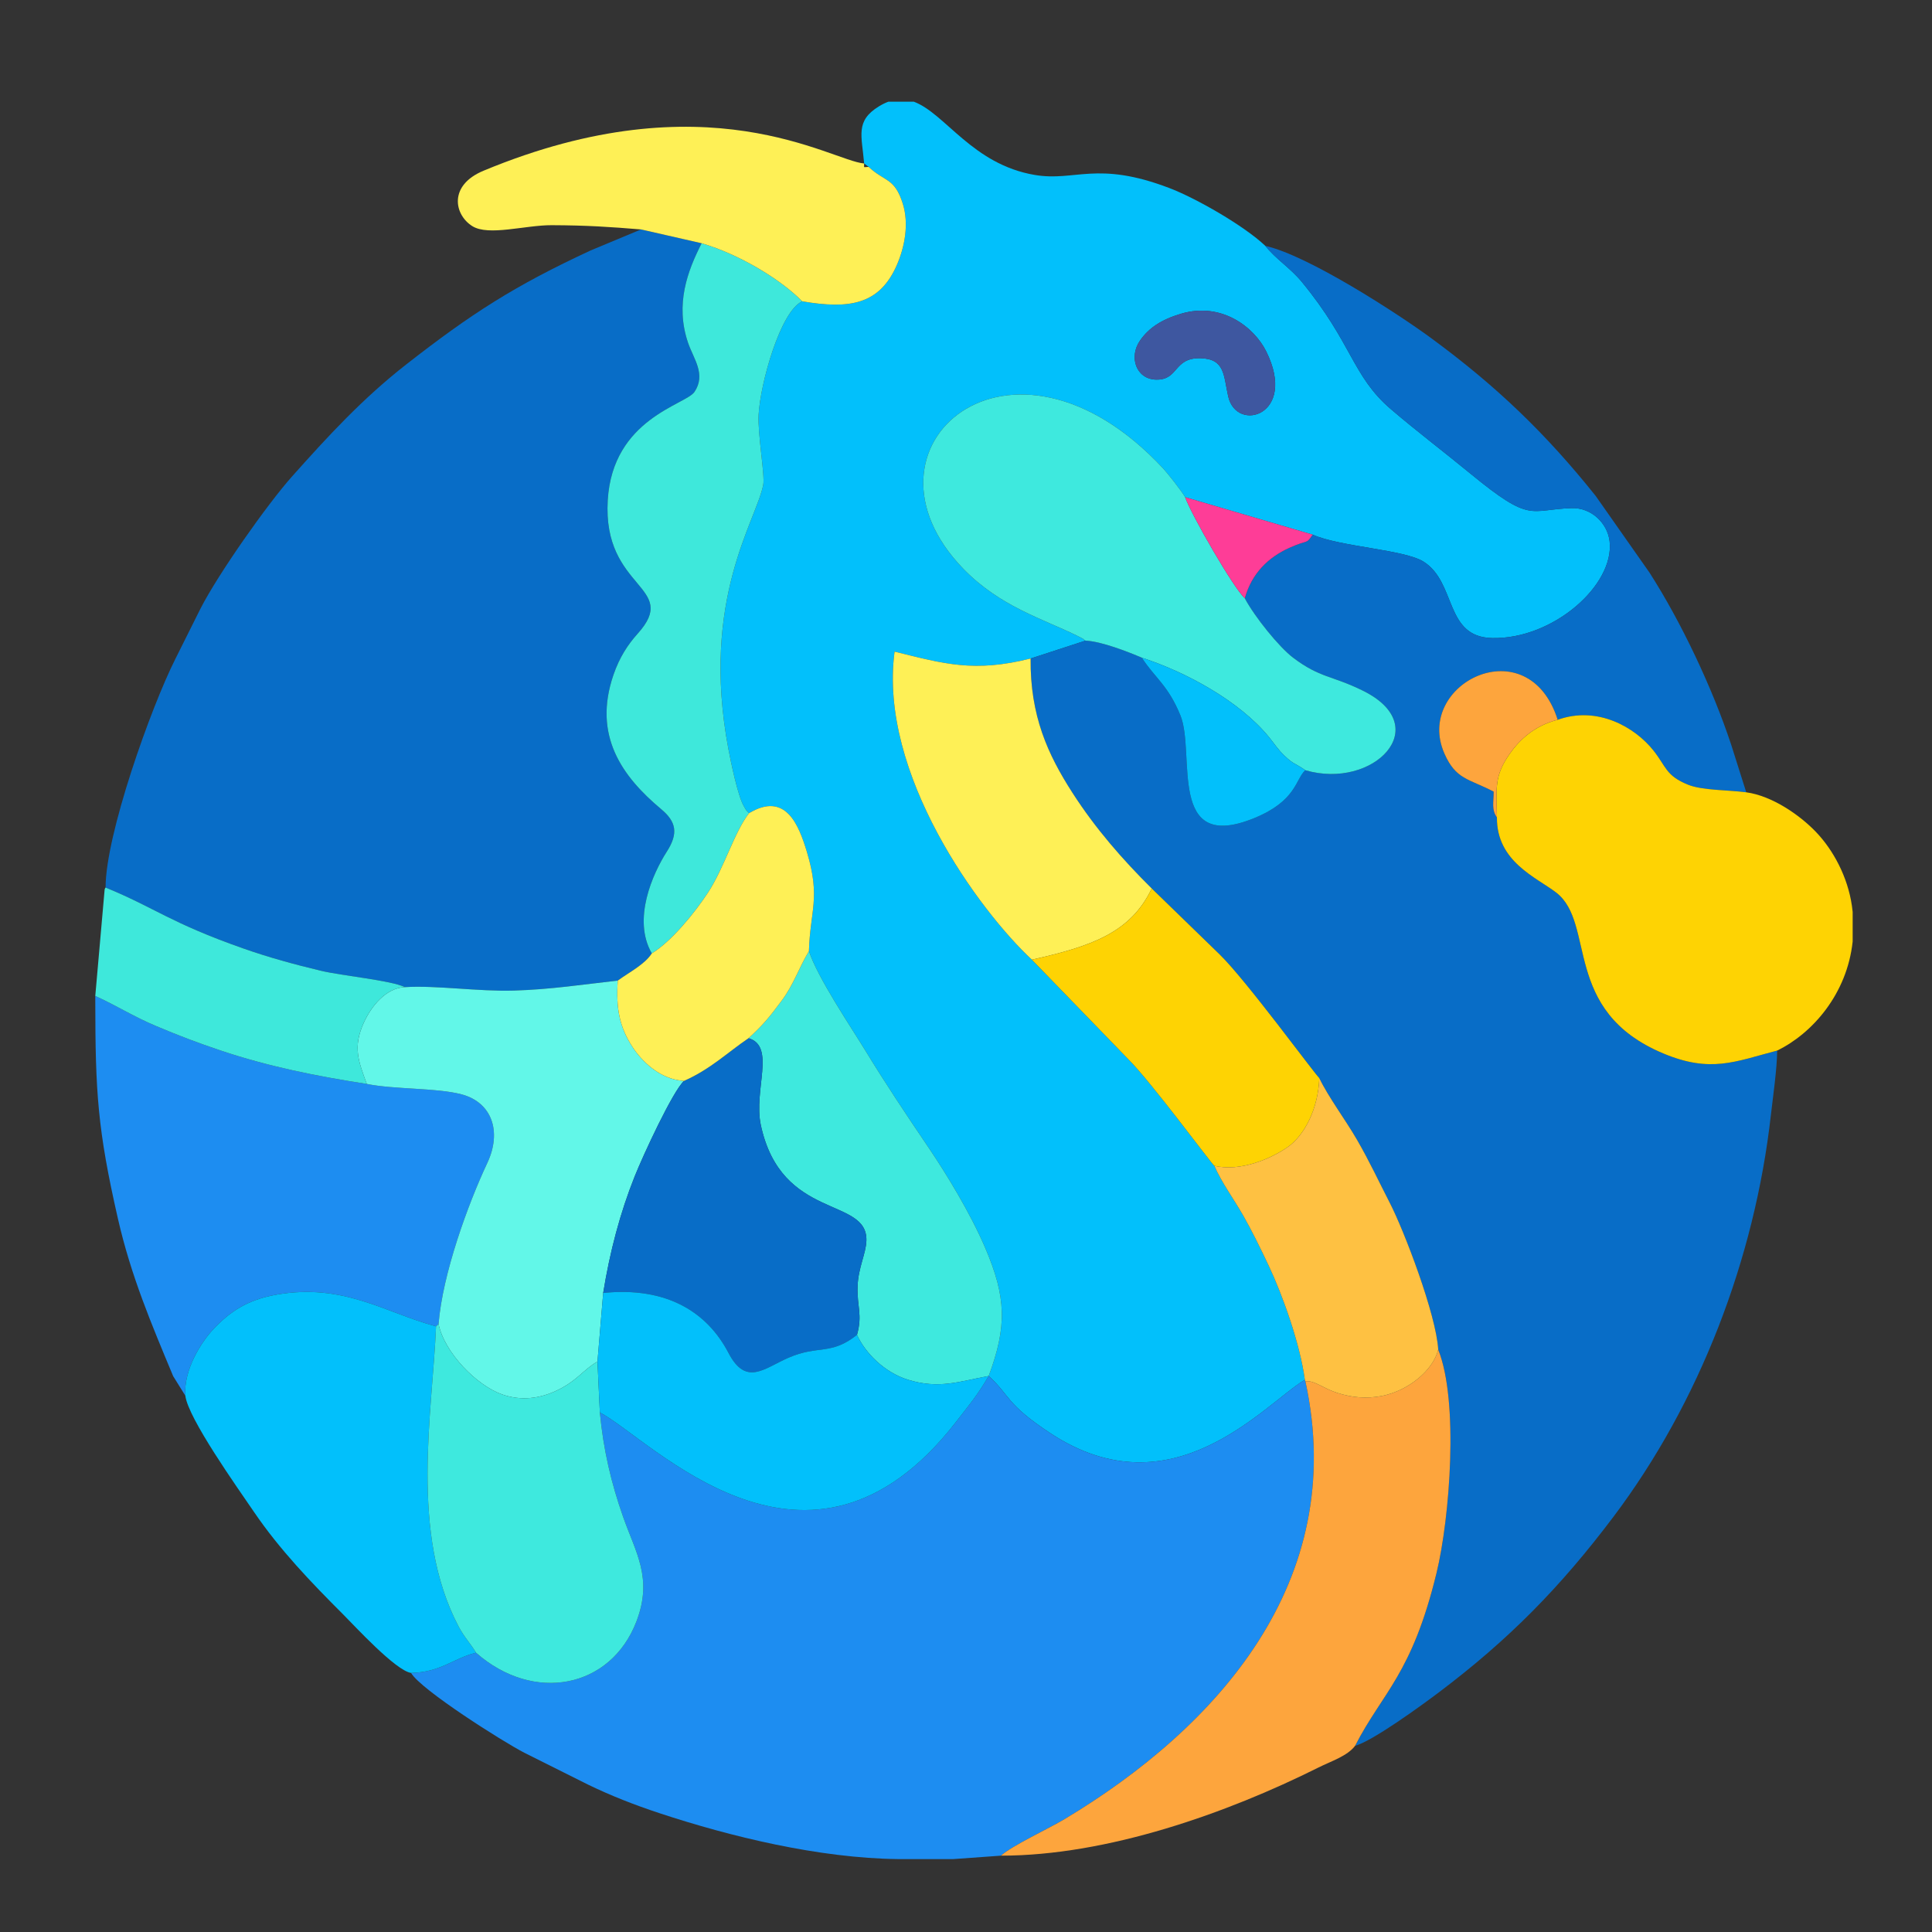 <?xml version="1.0" encoding="UTF-8"?>
<!DOCTYPE svg PUBLIC "-//W3C//DTD SVG 1.0//EN" "http://www.w3.org/TR/2001/REC-SVG-20010904/DTD/svg10.dtd">
<!-- Creator: CorelDRAW 2020 (64-Bit Versión de evaluación) -->
<svg xmlns="http://www.w3.org/2000/svg" xml:space="preserve" width="3cm" height="3cm" version="1.0" style="shape-rendering:geometricPrecision; text-rendering:geometricPrecision; image-rendering:optimizeQuality; fill-rule:evenodd; clip-rule:evenodd"
viewBox="0 0 3000 3000"
 xmlns:xlink="http://www.w3.org/1999/xlink"
 xmlns:xodm="http://www.corel.com/coreldraw/odm/2003">
 <rect x="0" y="0" width="3000" height="3000" fill="#333333" stroke="none"/>
 <defs>
  <style type="text/css">
   <![CDATA[
    .fil0 {fill:#02C0FB}
    .fil1 {fill:#086DC7}
    .fil2 {fill:#1D8DF1}
    .fil10 {fill:#3E57A0}
    .fil7 {fill:#3EE8DB}
    .fil5 {fill:#3EE9DE}
    .fil4 {fill:#62F7E8}
    .fil6 {fill:#FDA53D}
    .fil11 {fill:#FE3D97}
    .fil9 {fill:#FEC142}
    .fil3 {fill:#FED303}
    .fil8 {fill:#FEF056}
   ]]>
  </style>
 </defs>
 <g id="Capa_x0020_1">
  <path class="fil0" d="M1833.73 487.21c62.84,-18.78 113.7,20.51 132.58,58.73 48.79,98.78 -46.16,126.93 -59.16,69.63 -7.39,-32.57 -4.78,-58.37 -43.04,-59.32 -42.29,-1.04 -33.41,34.14 -69.08,33.24 -30.86,-0.79 -42.83,-35.29 -24.44,-61.22 13.57,-19.13 32.63,-31.94 63.14,-41.06zm-454.36 -329.27l39.67 0c48.81,18.18 90.8,97.23 187.64,113.7 62.88,10.69 96.29,-22.65 208.8,20.24 42.17,16.07 116.34,58.68 149.33,89.91 16.58,20.89 38.62,34.08 56.56,55.86 78.57,95.41 78.31,146.36 138.35,197.68 41.43,35.4 81.51,65.58 123.56,100.14 94.88,77.99 91.08,55.67 157.05,53.52 30.66,-1 55.79,23.35 59.06,51.49 7.88,67.92 -87.7,152.31 -182.34,150.29 -74.39,-1.59 -54.99,-86.09 -106.53,-118.63 -29.8,-18.81 -129.89,-23.11 -172.14,-41.93l-198.09 -58.21c-6.02,-10.44 -28.11,-38.11 -34.12,-44.57 -237.03,-254.81 -493.38,-32.8 -310.25,155.84 57.43,59.15 124.06,77.69 178.38,104.76 10.67,5.31 6.59,3.42 11.17,6.75l-85.16 27.77c-87.49,21.88 -133.33,8.57 -211.23,-10.71 -25.16,189.7 131.83,402.61 213.2,478.34l149.97 154.82c35.18,34.91 129.83,163.38 133.31,165.2 11.74,26.68 29.31,50.07 44.95,77.43 12.99,22.74 26.57,50.34 39.5,77.68 21.57,45.6 48.8,121.67 56.14,177.19 -62.63,37.6 -205.36,208.49 -395.69,82.65 -69.38,-45.87 -61.44,-57.67 -95.22,-88.5 28.41,-76.67 27.75,-121.88 -5.69,-199.63 -23.31,-54.2 -59.89,-114.04 -88.74,-156.63 -34.13,-50.37 -65.69,-97.68 -96.67,-148.4 -22.52,-36.87 -74.47,-113.65 -88.04,-155.09 1.82,-62.71 18.35,-82.57 -3.02,-153.59 -12.79,-42.53 -33.05,-94.71 -89.99,-60.62 -5.21,-5.46 -3.44,-2.76 -8.16,-10.94 -9.33,-16.18 -20.34,-69.84 -23.96,-89.09 -43.6,-232.28 43.3,-353.49 54.19,-409.88 2.82,-14.61 -8.78,-78.33 -7.19,-108.79 2.55,-48.6 33.91,-160.89 67.7,-176.09 73.3,12.49 120.16,5.39 147.08,-56.69 12.12,-27.94 18.94,-63.67 9.11,-94.92 -12.84,-40.86 -28.25,-33.74 -52.94,-57.09l-7.09 -5.33c-3.61,-43.33 -14.14,-66.06 23.11,-88.82 4.99,-3.05 9.78,-5.39 14.43,-7.11z"/>
  <path class="fil1" d="M2038.38 830.21c-11.32,16.09 -5.13,6.51 -36.03,20.38 -32.97,14.8 -58.63,39.67 -69.43,78.46 15.47,28.99 53.23,75.73 75.07,92.25 42.18,31.89 60.05,27.29 108.64,51.36 112.49,55.75 15.93,154.24 -89.74,123.32 -15.37,13.84 -13.5,47.37 -79.1,74.29 -136.31,55.92 -91.01,-100.48 -114.76,-159.15 -19.22,-47.48 -40.54,-59.19 -59.92,-89.81 -21.02,-8.99 -62.87,-25.51 -87.64,-26.53l-85.16 27.77c-0.81,88.94 26.61,148.76 64.88,208.32 35.94,55.92 78.03,103.94 123.22,148.75l105.37 102.34c41.17,40.09 145.44,182.84 154.82,192.06 13.4,28.43 41,65.37 58.51,95.72 19.85,34.39 32.58,62.27 51.02,98.16 22.18,43.15 72.1,173.59 75.14,227.83 32.11,79.38 18.21,261.21 -2.72,347.18 -38.35,157.46 -83.44,184.41 -126.4,267.99 27.53,-7.46 104.48,-63.72 130.04,-82.98 108.16,-81.51 188.42,-162.86 271.08,-272.56 133.19,-176.74 219.29,-399.43 244.58,-624.18 2.85,-25.32 9.7,-72.47 9.7,-99.85 -65.26,17.1 -103.31,35.31 -177.1,4.34 -158.1,-66.35 -103.74,-202.07 -166.19,-249.84 -30.92,-23.65 -92.51,-47.95 -91.85,-116.65 -8.56,-11.74 -5.13,-22.35 -5.05,-39.96 -39.28,-20.36 -58.7,-18.72 -76.45,-59.01 -47.74,-108.37 129.78,-197.14 175.88,-52.54 61.99,-22.15 120.07,11.7 148.68,47.74 20.08,25.32 19.02,39.03 53.75,53.1 22.16,8.97 61.94,8.03 90.36,11.78l-23.32 -73.68c-29.23,-88.35 -77.62,-190.67 -126.93,-267.47l-83.52 -119.01c-78.2,-97.92 -155.06,-171.31 -255.74,-245.27 -51.7,-37.97 -191.17,-128.46 -257.26,-143.07 16.58,20.89 38.62,34.08 56.56,55.86 78.57,95.41 78.31,146.36 138.35,197.68 41.43,35.4 81.51,65.58 123.56,100.14 94.88,77.99 91.08,55.67 157.05,53.52 30.66,-1 55.79,23.35 59.06,51.49 7.88,67.92 -87.7,152.31 -182.34,150.29 -74.39,-1.59 -54.99,-86.09 -106.53,-118.63 -29.8,-18.81 -129.89,-23.11 -172.14,-41.93z"/>
  <path class="fil1" d="M163.95 1378.16c78.3,32.2 99.62,54.47 214.54,94.85 38.46,13.52 78.84,24.61 119.89,34.4 33.22,7.92 108.44,14.77 130.39,25.41 47.61,-3.08 114.57,7.03 169.44,5.33 57.28,-1.77 105.99,-9.34 161.05,-15.51 18.81,-13.63 41.71,-24.98 52.86,-42.23 -30.51,-52.78 1.41,-123.92 23.31,-158.03 18.28,-28.48 14.53,-46.47 -8.67,-65.86 -60.94,-50.91 -106.44,-114.53 -74.23,-208.48 9.35,-27.25 22.45,-47.23 37.58,-64.04 66.95,-74.36 -54.66,-67.79 -46.41,-207.25 7.51,-126.93 121.11,-148.13 134.63,-168.17 18.39,-27.28 -1.37,-51.25 -9.87,-76.14 -20.56,-60.22 -0.65,-112.2 21.06,-154.71l-94.13 -21.47 -78.2 32.61c-118.01,54.72 -185.43,98.13 -286.55,177.14 -67.75,52.93 -121.53,111.45 -177.51,174.24 -37.68,42.26 -114.02,150.41 -141.75,204.69l-39.06 78.2c-38.12,75.75 -108.37,272.95 -108.37,355.02z"/>
  <path class="fil2" d="M931.45 2193.17c5.5,58.12 17.53,109.31 36.02,161.94 19.52,55.61 46.53,95.16 20.91,162.34 -39.84,104.49 -159.92,127.66 -249.24,48.84 -35.58,8.95 -54.57,30.34 -100.85,31.42 15.12,26.06 141.96,106.42 175.82,123.92l99.5 49.74c35.39,17.13 71.24,31.17 110.43,44.13 110.19,36.42 247.72,69.86 370.18,71.28l20.86 0c20.22,-0.06 40.44,-0.02 60.66,0l1.16 0 3.56 0 73.87 -5.32c16.97,-15.48 74.02,-41.93 98.62,-56.69 235.58,-141.32 441.9,-368.37 374.1,-679.63l-0.9 -2.64c-62.63,37.6 -205.36,208.49 -395.69,82.65 -69.38,-45.87 -61.44,-57.67 -95.22,-88.5 -18.13,30.86 -31.24,46.12 -51.05,71.63 -228.92,294.8 -473.01,26.83 -552.74,-15.11z"/>
  <path class="fil2" d="M287.79 2167.26c-2.98,-40.54 25.23,-84.15 44.11,-103.97 25.13,-26.38 51.84,-44.73 96.2,-52.73 105.15,-18.97 169.81,27.85 249,49.02l3.89 -3.55c6.21,-78.18 45.71,-186.29 75.69,-250.15 23.02,-49.03 6.92,-94.18 -39.86,-106.58 -38.93,-10.32 -105.06,-7.51 -147.33,-16.2 -79.83,-12.32 -153.51,-27.32 -226.56,-51.79 -36.89,-12.36 -65.84,-23.48 -100.52,-38.07 -35.92,-15.12 -60.96,-31.55 -94.45,-46.75l0 8.49c0.12,140.68 3.49,198.65 35.13,337.31 20.31,89.01 51.95,163.4 85.8,244.6l18.9 30.37z"/>
  <path class="fil3" d="M2418.79 1117.67c-36.01,9.07 -59.37,31.05 -74.81,53.21 -23.62,33.91 -20.47,52.12 -19.57,98.3 -0.66,68.7 60.93,93 91.85,116.65 62.45,47.77 8.09,183.49 166.19,249.84 73.79,30.97 111.84,12.76 177.1,-4.34 54.53,-26.5 108.6,-87.78 117.25,-169.38l0 -45.97c-0.33,-3.2 -0.73,-6.42 -1.2,-9.67 -6.52,-44.61 -28.74,-86.26 -55.95,-114.61 -24.84,-25.88 -67.63,-55.86 -108.07,-61.41 -28.42,-3.75 -68.2,-2.81 -90.36,-11.78 -34.73,-14.07 -33.67,-27.78 -53.75,-53.1 -28.61,-36.04 -86.69,-69.89 -148.68,-47.74z"/>
  <path class="fil4" d="M628.77 1532.82c-29.39,1.08 -52.24,29.67 -63.81,55.02 -17.71,38.8 -7.88,60.78 4.53,95.26 42.27,8.69 108.4,5.88 147.33,16.2 46.78,12.4 62.88,57.55 39.86,106.58 -29.98,63.86 -69.48,171.97 -75.69,250.15 9.42,45.1 59.53,95.34 98.4,109.12 30.04,10.65 58.92,6.42 85.11,-5.96 32.02,-15.15 40.53,-31.87 63.27,-45.01l8.87 -106.5c10.28,-63.77 26.4,-124.76 48.82,-180.81 13.92,-34.8 59.25,-132.38 76.65,-148.45 -38.23,-2.32 -66.26,-31.7 -79.84,-52.46 -20.59,-31.47 -25.8,-60.16 -23.01,-103.32 -55.06,6.17 -103.77,13.74 -161.05,15.51 -54.87,1.7 -121.83,-8.41 -169.44,-5.33z"/>
  <path class="fil5" d="M1685.47 994.78c24.77,1.02 66.62,17.54 87.64,26.53 68.82,22.28 151.81,67.51 197.16,123 8.31,10.18 14.04,19.44 24.26,29.14 15.17,14.4 15.27,10.57 32.36,22.53 105.67,30.92 202.23,-67.57 89.74,-123.32 -48.59,-24.07 -66.46,-19.47 -108.64,-51.36 -21.84,-16.52 -59.6,-63.26 -75.07,-92.25 -17.73,-16.4 -82.81,-129.34 -92.63,-157.05 -6.02,-10.44 -28.11,-38.11 -34.12,-44.57 -237.03,-254.81 -493.38,-32.8 -310.25,155.84 57.43,59.15 124.06,77.69 178.38,104.76 10.67,5.31 6.59,3.42 11.17,6.75z"/>
  <path class="fil6" d="M2027.05 2145.14c67.8,311.26 -138.52,538.31 -374.1,679.63 -24.6,14.76 -81.65,41.21 -98.62,56.69 165.13,0 350.93,-65.9 492.81,-136.8 20.05,-10.02 45.04,-17.87 57.01,-33.76 42.96,-83.58 88.05,-110.53 126.4,-267.99 20.93,-85.97 34.83,-267.8 2.72,-347.18 -8.12,32.44 -46.52,63.65 -87.09,71.81 -24.32,4.89 -47.45,2.48 -69.65,-4.63 -21.87,-7.01 -37.03,-20.51 -49.48,-17.77z"/>
  <path class="fil7" d="M1012.12 1480.41c30.32,-18.43 66.37,-62.61 87.08,-94.16 25.44,-38.75 40.82,-93.87 63.89,-123.56 -5.21,-5.46 -3.44,-2.76 -8.16,-10.94 -9.33,-16.18 -20.34,-69.84 -23.96,-89.09 -43.6,-232.28 43.3,-353.49 54.19,-409.88 2.82,-14.61 -8.78,-78.33 -7.19,-108.79 2.55,-48.6 33.91,-160.89 67.7,-176.09 -33.08,-33.83 -97.26,-72.91 -156.15,-90.17 -21.71,42.51 -41.62,94.49 -21.06,154.71 8.5,24.89 28.26,48.86 9.87,76.14 -13.52,20.04 -127.12,41.24 -134.63,168.17 -8.25,139.46 113.36,132.89 46.41,207.25 -15.13,16.81 -28.23,36.79 -37.58,64.04 -32.21,93.95 13.29,157.57 74.23,208.48 23.2,19.39 26.95,37.38 8.67,65.86 -21.9,34.11 -53.82,105.25 -23.31,158.03z"/>
  <path class="fil0" d="M287.79 2167.26c4.2,35 80.87,142.67 106.39,180.16 40.24,59.12 88.77,109.54 138.85,159.62 17.73,17.73 81.33,87.08 105.26,90.67 46.28,-1.08 65.27,-22.47 100.85,-31.42 -7.7,-13.39 -17.91,-23.35 -27.14,-40.88 -76.27,-144.95 -40.31,-333.1 -34.9,-465.83 -79.19,-21.17 -143.85,-67.99 -249,-49.02 -44.36,8 -71.07,26.35 -96.2,52.73 -18.88,19.82 -47.09,63.43 -44.11,103.97z"/>
  <path class="fil5" d="M739.14 2566.29c89.32,78.82 209.4,55.65 249.24,-48.84 25.62,-67.18 -1.39,-106.73 -20.91,-162.34 -18.49,-52.63 -30.52,-103.82 -36.02,-161.94l-3.68 -78.99c-22.74,13.14 -31.25,29.86 -63.27,45.01 -26.19,12.38 -55.07,16.61 -85.11,5.96 -38.87,-13.78 -88.98,-64.02 -98.4,-109.12l-3.89 3.55c-5.41,132.73 -41.37,320.88 34.9,465.83 9.23,17.53 19.44,27.49 27.14,40.88z"/>
  <path class="fil5" d="M1162.35 1612.1c42.79,12.67 7.4,80.52 19.04,134.87 31.93,149.06 166.41,110.88 163.93,179.78 -0.73,20.1 -12.66,41.96 -13.63,70.09 -1.14,33.17 7.9,43.93 -0.94,75.88 12.83,28.46 42.99,58.44 78.81,69.61 48.8,15.22 79.87,2.61 125.68,-5.68 28.41,-76.67 27.75,-121.88 -5.69,-199.63 -23.31,-54.2 -59.89,-114.04 -88.74,-156.63 -34.13,-50.37 -65.69,-97.68 -96.67,-148.4 -22.52,-36.87 -74.47,-113.65 -88.04,-155.09 -15.94,26.69 -23.54,51.67 -42.44,77.13 -19.17,25.8 -28.99,37.67 -51.31,58.07z"/>
  <path class="fil1" d="M1062.11 1678.42c-17.4,16.07 -62.73,113.65 -76.65,148.45 -22.42,56.05 -38.54,117.04 -48.82,180.81 99.35,-10.1 161.79,30.34 194.57,93.14 27.33,52.35 55.43,23.89 93.05,7.51 46.53,-20.26 65.98,-3.25 106.49,-35.61 8.84,-31.95 -0.2,-42.71 0.94,-75.88 0.97,-28.13 12.9,-49.99 13.63,-70.09 2.48,-68.9 -132,-30.72 -163.93,-179.78 -11.64,-54.35 23.75,-122.2 -19.04,-134.87 -31.89,21.52 -59.04,48.18 -100.24,66.32z"/>
  <path class="fil0" d="M927.77 2114.18l3.68 78.99c79.73,41.94 323.82,309.91 552.74,15.11 19.81,-25.51 32.92,-40.77 51.05,-71.63 -45.81,8.29 -76.88,20.9 -125.68,5.68 -35.82,-11.17 -65.98,-41.15 -78.81,-69.61 -40.51,32.36 -59.96,15.35 -106.49,35.61 -37.62,16.38 -65.72,44.84 -93.05,-7.51 -32.78,-62.8 -95.22,-103.24 -194.57,-93.14l-8.87 106.5z"/>
  <path class="fil8" d="M995.39 356.26l94.13 21.47c58.89,17.26 123.07,56.34 156.15,90.17 73.3,12.49 120.16,5.39 147.08,-56.69 12.12,-27.94 18.94,-63.67 9.11,-94.92 -12.84,-40.86 -28.25,-33.74 -52.94,-57.09 -8.78,0 -7.09,2.49 -7.09,-5.33 -51.66,-4.3 -243.83,-133.14 -591.03,11.24 -54.78,22.77 -45.44,68.36 -17.49,85.98 25.32,15.96 82.17,-1.58 123.38,-1.41 54.76,0.23 89.84,2.57 138.7,6.58z"/>
  <path class="fil8" d="M1602.28 1490.18c92.49,-20.68 153.48,-41.92 186.13,-110.56 -45.19,-44.81 -87.28,-92.83 -123.22,-148.75 -38.27,-59.56 -65.69,-119.38 -64.88,-208.32 -87.49,21.88 -133.33,8.57 -211.23,-10.71 -25.16,189.7 131.83,402.61 213.2,478.34z"/>
  <path class="fil3" d="M1602.28 1490.18l149.97 154.82c35.18,34.91 129.83,163.38 133.31,165.2 40.27,9.75 88.49,-10.99 114.5,-29.43 25.16,-17.82 46.93,-58.64 48.54,-106.75 -9.38,-9.22 -113.65,-151.97 -154.82,-192.06l-105.37 -102.34c-32.65,68.64 -93.64,89.88 -186.13,110.56z"/>
  <path class="fil9" d="M1885.56 1810.2c11.74,26.68 29.31,50.07 44.95,77.43 12.99,22.74 26.57,50.34 39.5,77.68 21.57,45.6 48.8,121.67 56.14,177.19l0.9 2.64c12.45,-2.74 27.61,10.76 49.48,17.77 22.2,7.11 45.33,9.52 69.65,4.63 40.57,-8.16 78.97,-39.37 87.09,-71.81 -3.04,-54.24 -52.96,-184.68 -75.14,-227.83 -18.44,-35.89 -31.17,-63.77 -51.02,-98.16 -17.51,-30.35 -45.11,-67.29 -58.51,-95.72 -1.61,48.11 -23.38,88.93 -48.54,106.75 -26.01,18.44 -74.23,39.18 -114.5,29.43z"/>
  <path class="fil8" d="M1163.09 1262.69c-23.07,29.69 -38.45,84.81 -63.89,123.56 -20.71,31.55 -56.76,75.73 -87.08,94.16 -11.15,17.25 -34.05,28.6 -52.86,42.23 -2.79,43.16 2.42,71.85 23.01,103.32 13.58,20.76 41.61,50.14 79.84,52.46 41.2,-18.14 68.35,-44.8 100.24,-66.32 22.32,-20.4 32.14,-32.27 51.31,-58.07 18.9,-25.46 26.5,-50.44 42.44,-77.13 1.82,-62.71 18.35,-82.57 -3.02,-153.59 -12.79,-42.53 -33.05,-94.71 -89.99,-60.62z"/>
  <path class="fil7" d="M147.96 1546.49c33.49,15.2 58.53,31.63 94.45,46.75 34.68,14.59 63.63,25.71 100.52,38.07 73.05,24.47 146.73,39.47 226.56,51.79 -12.41,-34.48 -22.24,-56.46 -4.53,-95.26 11.57,-25.35 34.42,-53.94 63.81,-55.02 -21.95,-10.64 -97.17,-17.49 -130.39,-25.41 -41.05,-9.79 -81.43,-20.88 -119.89,-34.4 -114.92,-40.38 -136.24,-62.65 -214.54,-94.85 -0.73,1.19 -1.36,1.81 -1.54,3.88l-14.45 164.4 0 0.05z"/>
  <path class="fil0" d="M2026.89 1195.98c-17.09,-11.96 -17.19,-8.13 -32.36,-22.53 -10.22,-9.7 -15.95,-18.96 -24.26,-29.14 -45.35,-55.49 -128.34,-100.72 -197.16,-123 19.38,30.62 40.7,42.33 59.92,89.81 23.75,58.67 -21.55,215.07 114.76,159.15 65.6,-26.92 63.73,-60.45 79.1,-74.29z"/>
  <path class="fil6" d="M2324.41 1269.18c-0.9,-46.18 -4.05,-64.39 19.57,-98.3 15.44,-22.16 38.8,-44.14 74.81,-53.21 -46.1,-144.6 -223.62,-55.83 -175.88,52.54 17.75,40.29 37.17,38.65 76.45,59.01 -0.08,17.61 -3.51,28.22 5.05,39.96z"/>
  <path class="fil10" d="M1833.73 487.21c-30.51,9.12 -49.57,21.93 -63.14,41.06 -18.39,25.93 -6.42,60.43 24.44,61.22 35.67,0.9 26.79,-34.28 69.08,-33.24 38.26,0.95 35.65,26.75 43.04,59.32 13,57.3 107.95,29.15 59.16,-69.63 -18.88,-38.22 -69.74,-77.51 -132.58,-58.73z"/>
  <path class="fil11" d="M1932.92 929.05c10.8,-38.79 36.46,-63.66 69.43,-78.46 30.9,-13.87 24.71,-4.29 36.03,-20.38l-198.09 -58.21c9.82,27.71 74.9,140.65 92.63,157.05z"/>
 </g>
</svg>
